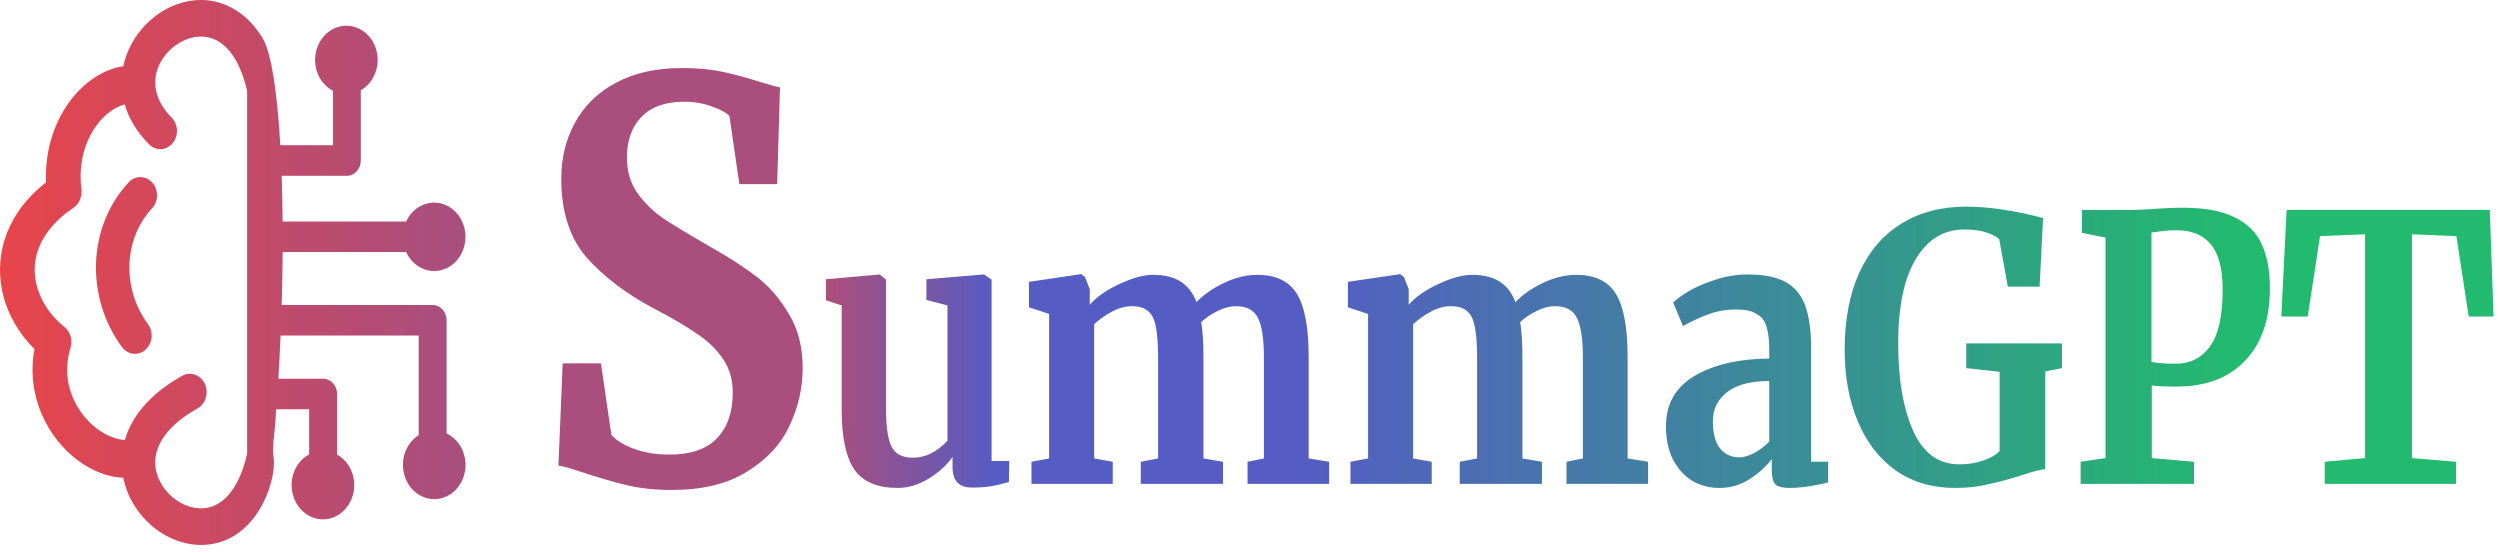 <svg width="764" height="169" viewBox="0 0 764 169" fill="none" xmlns="http://www.w3.org/2000/svg">
<path d="M205.305 149.734C200.108 149.734 195.44 149.227 191.301 148.213C187.162 147.199 182.542 145.847 177.44 144.157C174.072 143.03 171.81 142.411 170.655 142.298L171.954 111.033H183.649L186.825 132.834C188.076 134.411 190.29 135.82 193.466 137.059C196.739 138.298 200.445 138.918 204.584 138.918C211.032 138.918 215.845 137.284 219.021 134.017C222.294 130.637 223.93 125.961 223.93 119.99C223.93 116.047 222.968 112.667 221.043 109.85C219.118 106.921 216.471 104.329 213.102 102.076C209.733 99.71 205.113 97.006 199.242 93.964C191.253 89.683 184.611 84.613 179.317 78.754C174.12 72.783 171.521 64.727 171.521 54.587C171.521 48.278 172.917 42.588 175.708 37.518C178.499 32.335 182.638 28.279 188.124 25.35C193.707 22.308 200.493 20.787 208.482 20.787C213.198 20.787 217.337 21.181 220.898 21.97C224.556 22.759 228.502 23.829 232.737 25.181C235.24 25.97 237.117 26.477 238.368 26.702L237.502 56.277H225.951L222.92 35.49C222.053 34.476 220.321 33.518 217.722 32.617C215.123 31.603 212.236 31.096 209.059 31.096C203.284 31.096 198.905 32.673 195.921 35.828C193.033 38.87 191.59 42.982 191.59 48.165C191.59 52.334 192.648 55.939 194.766 58.981C196.98 62.023 199.627 64.614 202.707 66.755C205.787 68.783 210.647 71.712 217.289 75.543C222.679 78.585 227.299 81.571 231.149 84.5C234.999 87.429 238.32 91.26 241.111 95.992C243.902 100.611 245.298 106.076 245.298 112.385C245.298 118.582 243.951 124.497 241.256 130.13C238.657 135.763 234.325 140.439 228.262 144.157C222.294 147.875 214.642 149.734 205.305 149.734ZM297.159 149.002C295.042 149.002 293.502 148.476 292.539 147.424C291.577 146.373 291.095 144.796 291.095 142.692V139.65C289.363 142.129 286.925 144.345 283.78 146.298C280.636 148.176 277.492 149.114 274.348 149.114C268.187 149.114 263.792 147.274 261.161 143.594C258.53 139.838 257.215 133.679 257.215 125.116V93.344L252.402 91.767V85.345L268.765 83.88H268.861L270.786 85.458V125.116C270.786 130.6 271.364 134.43 272.519 136.608C273.674 138.786 275.824 139.876 278.968 139.876C282.754 139.876 286.283 138.148 289.555 134.693V93.344L283.107 91.654V85.345L300.528 83.88H300.721L303.031 85.458V140.89H308.421L308.325 147.312C308.068 147.387 306.881 147.687 304.763 148.213C302.646 148.739 300.111 149.002 297.159 149.002ZM315.223 141.115L320.613 140.101V95.936L314.453 93.908V86.134L330.431 83.768L331.586 84.669L333.03 88.387V93.119C335.148 90.716 338.163 88.612 342.078 86.81C346.056 84.932 349.489 83.993 352.377 83.993C355.842 83.993 358.633 84.669 360.751 86.021C362.932 87.373 364.569 89.476 365.659 92.33C367.777 90.077 370.568 88.124 374.033 86.472C377.498 84.819 380.899 83.993 384.236 83.993C389.947 83.993 393.989 85.946 396.364 89.852C398.738 93.758 399.925 100.142 399.925 109.005V140.101L406.182 141.115V147.875H381.252V141.115L386.257 140.101V109.456C386.257 103.597 385.648 99.504 384.429 97.175C383.274 94.772 381.028 93.57 377.691 93.57C375.894 93.57 374.033 94.058 372.108 95.034C370.248 95.936 368.579 97.062 367.103 98.414C367.553 101.268 367.777 104.836 367.777 109.118V140.101L373.745 141.115V147.875H348.623V141.115L353.917 140.101V109.118C353.917 105.212 353.692 102.17 353.243 99.992C352.858 97.738 352.088 96.124 350.933 95.147C349.778 94.096 348.11 93.57 345.928 93.57C343.875 93.57 341.821 94.133 339.768 95.26C337.778 96.311 335.982 97.588 334.378 99.09V140.101L340.056 141.115V147.875H315.223V141.115ZM412.697 141.115L418.087 140.101V95.936L411.927 93.908V86.134L427.905 83.768L429.06 84.669L430.504 88.387V93.119C432.621 90.716 435.637 88.612 439.551 86.81C443.53 84.932 446.963 83.993 449.85 83.993C453.316 83.993 456.107 84.669 458.224 86.021C460.406 87.373 462.043 89.476 463.133 92.33C465.251 90.077 468.042 88.124 471.507 86.472C474.972 84.819 478.373 83.993 481.71 83.993C487.421 83.993 491.463 85.946 493.838 89.852C496.212 93.758 497.399 100.142 497.399 109.005V140.101L503.655 141.115V147.875H478.726V141.115L483.731 140.101V109.456C483.731 103.597 483.122 99.504 481.902 97.175C480.747 94.772 478.502 93.57 475.165 93.57C473.368 93.57 471.507 94.058 469.582 95.034C467.721 95.936 466.053 97.062 464.577 98.414C465.026 101.268 465.251 104.836 465.251 109.118V140.101L471.218 141.115V147.875H446.097V141.115L451.39 140.101V109.118C451.39 105.212 451.166 102.17 450.717 99.992C450.332 97.738 449.562 96.124 448.407 95.147C447.252 94.096 445.583 93.57 443.402 93.57C441.348 93.57 439.295 94.133 437.241 95.26C435.252 96.311 433.456 97.588 431.851 99.09V140.101L437.53 141.115V147.875H412.697V141.115ZM509.112 130.299C509.112 123.464 512.032 118.319 517.871 114.864C523.775 111.408 531.379 109.644 540.683 109.568V106.977C540.683 103.898 540.394 101.494 539.817 99.766C539.303 98.039 538.309 96.762 536.833 95.936C535.421 95.034 533.336 94.584 530.576 94.584C527.433 94.584 524.609 95.072 522.106 96.048C519.604 96.95 517.005 98.152 514.31 99.654L511.326 92.443C512.288 91.466 513.893 90.302 516.139 88.95C518.449 87.598 521.176 86.434 524.32 85.458C527.464 84.406 530.705 83.88 534.041 83.88C538.983 83.88 542.833 84.632 545.592 86.134C548.415 87.636 550.437 90.04 551.656 93.344C552.875 96.649 553.484 101.081 553.484 106.639V141.115H558.682V147.424C557.399 147.8 555.57 148.176 553.196 148.551C550.822 148.926 548.736 149.114 546.939 149.114C544.758 149.114 543.282 148.739 542.512 147.988C541.806 147.236 541.453 145.697 541.453 143.368V140.326C539.72 142.58 537.475 144.608 534.715 146.41C531.956 148.213 528.844 149.114 525.379 149.114C522.427 149.114 519.7 148.401 517.197 146.974C514.759 145.472 512.802 143.331 511.326 140.552C509.85 137.698 509.112 134.28 509.112 130.299ZM531.539 139.763C532.886 139.763 534.426 139.312 536.159 138.411C537.892 137.434 539.4 136.27 540.683 134.918V116.441C534.908 116.441 530.576 117.605 527.689 119.934C524.866 122.187 523.454 125.116 523.454 128.722C523.454 132.327 524.16 135.068 525.571 136.946C527.047 138.824 529.036 139.763 531.539 139.763ZM597.511 149.114C590.452 149.114 584.357 147.312 579.223 143.706C574.154 140.026 570.304 134.994 567.672 128.609C565.042 122.224 563.726 115.014 563.726 106.977C563.726 97.738 565.234 89.814 568.25 83.204C571.33 76.594 575.661 71.6 581.244 68.22C586.827 64.84 593.34 63.15 600.783 63.15C607.777 63.15 615.64 64.314 624.362 66.642L623.304 87.598H613.582L610.983 73.177C610.346 72.426 609.125 71.75 607.326 71.149C605.533 70.473 603.187 70.135 600.302 70.135C594.014 70.135 589.073 73.14 585.479 79.148C581.886 85.082 580.089 93.682 580.089 104.949C580.089 115.99 581.629 124.928 584.709 131.764C587.789 138.524 592.474 141.904 598.762 141.904C601.329 141.904 603.734 141.528 605.978 140.777C608.228 140.026 609.925 139.05 611.08 137.848V113.624L600.879 112.498V104.949H630.138V112.498L625.036 113.512V143.368C623.689 143.444 621.252 144.082 617.721 145.284C613.618 146.56 610.087 147.5 607.133 148.1C604.246 148.776 601.04 149.114 597.511 149.114ZM643.438 72.614L636.22 71.149V64.164H650.754C652.101 64.164 654.183 64.088 657.01 63.938C660.728 63.638 664.096 63.488 667.116 63.488C673.788 63.488 679.052 64.464 682.902 66.417C686.812 68.295 689.573 71.036 691.179 74.642C692.846 78.172 693.682 82.678 693.682 88.162C693.682 97.626 691.143 104.986 686.078 110.244C681.073 115.502 674.107 118.131 665.191 118.131C661.66 118.131 659.127 118.018 657.587 117.793V139.988L670.485 141.115V147.875H635.834V141.115L643.438 139.988V72.614ZM657.491 110.582C658.965 110.958 661.468 111.146 664.999 111.146C669.294 111.146 672.729 109.418 675.298 105.963C677.927 102.433 679.244 96.612 679.244 88.5C679.244 82.19 678.053 77.608 675.683 74.754C673.373 71.825 669.811 70.36 664.999 70.36C663.2 70.36 661.341 70.51 659.416 70.811C658.514 70.961 657.876 71.036 657.491 71.036V110.582ZM722.762 71.6L708.998 72.163L705.244 96.724H697.159L698.795 64.164H760.878L762.033 96.724H754.429L750.675 72.163L737.104 71.6V139.988L750.579 141.115V147.875H710.442V141.115L722.762 139.988V71.6Z" fill="url(#paint0_linear_405_3)"/>
<path d="M80.517 12.114C83.034 16.883 84.757 28.713 85.662 44.377H101.743V27.751C101.395 27.575 101.06 27.371 100.738 27.141C100.13 26.721 99.573 26.233 99.089 25.704L99.027 25.637C98.172 24.702 97.49 23.577 97.018 22.331C96.547 21.098 96.287 19.742 96.287 18.32C96.287 16.91 96.547 15.569 97.018 14.322C97.502 13.035 98.221 11.883 99.089 10.921C99.969 9.959 101.023 9.187 102.201 8.658C103.329 8.143 104.569 7.859 105.859 7.859C107.148 7.859 108.376 8.143 109.516 8.658C110.694 9.187 111.748 9.973 112.628 10.921C113.508 11.883 114.215 13.035 114.699 14.309L114.723 14.39C115.17 15.61 115.418 16.938 115.418 18.306C115.418 19.715 115.157 21.057 114.686 22.303C114.202 23.591 113.483 24.742 112.615 25.704L112.541 25.786C112.107 26.247 111.624 26.68 111.116 27.046C110.843 27.249 110.557 27.425 110.26 27.602V49.065C110.26 50.353 109.777 51.518 109.008 52.358C108.239 53.198 107.173 53.727 105.995 53.727H86.084C86.232 58.185 86.331 62.873 86.369 67.71H124.109C124.27 67.358 124.444 67.019 124.629 66.694L124.679 66.626C125.039 66.017 125.46 65.461 125.907 64.973C126.787 64.011 127.841 63.239 129.019 62.71L129.093 62.683C130.209 62.195 131.424 61.911 132.676 61.911C133.965 61.911 135.193 62.195 136.334 62.71C137.512 63.239 138.566 64.025 139.446 64.973C140.326 65.935 141.033 67.087 141.516 68.374C141.987 69.621 142.248 70.962 142.248 72.371C142.248 73.781 141.987 75.123 141.516 76.369C141.033 77.656 140.314 78.808 139.446 79.77C138.566 80.732 137.512 81.504 136.334 82.033L136.259 82.06C135.143 82.548 133.929 82.819 132.676 82.819C131.387 82.819 130.147 82.535 129.019 82.019C127.853 81.491 126.799 80.719 125.907 79.757C125.436 79.242 125.014 78.672 124.642 78.036C124.444 77.71 124.27 77.372 124.109 77.02H86.381C86.343 82.304 86.244 87.711 86.084 93.212H132.217C133.395 93.212 134.462 93.741 135.23 94.581C135.999 95.421 136.482 96.586 136.482 97.874V132.467C136.891 132.657 137.276 132.873 137.648 133.118C138.317 133.552 138.925 134.08 139.47 134.676C140.35 135.638 141.057 136.79 141.541 138.077L141.566 138.158C142.012 139.378 142.272 140.706 142.272 142.074C142.272 143.484 142.012 144.825 141.541 146.072C141.057 147.359 140.338 148.511 139.47 149.473C138.59 150.435 137.536 151.207 136.358 151.736C135.23 152.251 133.991 152.535 132.701 152.535C131.412 152.535 130.184 152.251 129.043 151.736C127.865 151.207 126.812 150.421 125.931 149.473C125.051 148.511 124.344 147.359 123.861 146.072C123.39 144.839 123.13 143.484 123.13 142.074C123.13 140.665 123.39 139.31 123.861 138.077C124.344 136.79 125.064 135.638 125.931 134.676C126.328 134.242 126.775 133.836 127.246 133.47C127.469 133.294 127.705 133.131 127.953 132.982V102.548H85.749C85.563 106.938 85.339 111.342 85.067 115.733H98.754C99.932 115.733 100.998 116.261 101.767 117.102C102.536 117.942 103.019 119.107 103.019 120.394V138.904C103.33 139.08 103.615 139.269 103.912 139.473C104.482 139.879 104.99 140.34 105.449 140.841L105.524 140.923C106.367 141.871 107.061 142.996 107.532 144.242C108.004 145.475 108.264 146.831 108.264 148.24C108.264 149.649 108.004 151.004 107.532 152.237L107.495 152.318C107.012 153.579 106.305 154.703 105.449 155.638L105.387 155.706C104.519 156.641 103.491 157.4 102.362 157.915C101.234 158.43 99.982 158.714 98.693 158.714C97.403 158.714 96.176 158.43 95.035 157.915C93.857 157.386 92.803 156.6 91.923 155.652L91.848 155.57C91.006 154.622 90.311 153.497 89.84 152.251C89.369 151.004 89.108 149.663 89.108 148.253C89.108 146.844 89.369 145.503 89.84 144.256C90.323 142.969 91.03 141.817 91.91 140.855C92.394 140.326 92.94 139.852 93.51 139.445C93.82 139.229 94.142 139.026 94.477 138.85V125.068H84.434C84.298 126.925 84.149 128.782 84 130.624C83.802 133.009 83.169 137.413 83.579 139.595C84.67 145.381 79.896 162.834 65.862 166.045C58.943 167.617 51.789 165.3 46.396 160.692C42.082 157.02 38.846 151.858 37.68 146.017C35.424 145.922 33.13 145.421 30.898 144.608C25.964 142.792 21.215 139.256 17.508 134.568C13.776 129.866 11.073 123.958 10.218 117.386C9.784 113.957 9.846 110.38 10.54 106.695C8.123 104.296 6.04 101.6 4.391 98.659C1.514 93.632 -0.06 87.968 0.002 82.142C0.064 76.274 1.775 70.326 5.482 64.797C7.639 61.586 10.478 58.523 14.074 55.718C14.037 54.648 14.037 53.578 14.062 52.52C14.347 43.957 17.235 36.423 21.451 30.799C25.815 24.973 31.655 21.165 37.656 20.23H37.68C37.891 19.268 38.139 18.32 38.461 17.398C40.395 11.666 44.375 6.788 49.248 3.685C54.158 0.569 60.047 -0.813 65.787 0.487C71.305 1.761 76.561 5.366 80.517 12.114ZM38.151 134.459C40.185 127.467 45.553 120.489 55.683 114.838C58.212 113.443 61.287 114.526 62.589 117.278C63.866 120.041 62.874 123.402 60.357 124.825C50.971 130.069 47.438 136.085 47.438 141.329C47.438 145.421 49.57 149.242 52.67 151.899C55.819 154.568 59.886 155.964 63.729 155.096C68.515 154.012 73.127 149.175 75.52 138.633V27.791C73.127 17.331 68.515 12.52 63.742 11.436C60.592 10.718 57.245 11.531 54.393 13.36C51.504 15.19 49.186 18.008 48.082 21.26C46.62 25.596 47.487 30.921 52.447 35.935C54.505 38.035 54.641 41.545 52.719 43.794C50.798 46.044 47.587 46.193 45.528 44.092C41.672 40.19 39.292 36.043 38.102 31.911C35.064 32.71 32.064 34.905 29.634 38.13C26.794 41.911 24.848 47.033 24.65 52.913C24.6 54.472 24.674 56.125 24.885 57.819H24.873C25.145 60.014 24.253 62.29 22.418 63.523C18.698 66.017 15.958 68.767 14.037 71.626C11.706 75.095 10.639 78.741 10.602 82.25C10.565 85.814 11.569 89.364 13.367 92.548C14.892 95.245 16.975 97.711 19.517 99.77C21.426 101.207 22.319 103.89 21.538 106.397C20.533 109.649 20.31 112.806 20.695 115.746C21.24 119.974 23.038 123.835 25.493 126.939C27.96 130.055 31.084 132.386 34.283 133.578C35.573 134.12 36.874 134.392 38.151 134.459ZM39.317 55.718C41.325 53.564 44.549 53.591 46.533 55.786C48.504 57.981 48.479 61.504 46.471 63.672C42.094 68.388 39.813 74.459 39.565 80.664C39.329 87.06 41.226 93.646 45.218 99.052C46.991 101.451 46.632 104.96 44.437 106.898C42.243 108.835 39.032 108.442 37.259 106.044C31.667 98.469 29.014 89.255 29.349 80.217C29.708 71.247 33.006 62.494 39.317 55.718Z" fill="url(#paint1_linear_405_3)"/>
<defs>
<linearGradient id="paint0_linear_405_3" x1="171" y1="85" x2="762" y2="85" gradientUnits="userSpaceOnUse">
<stop offset="0.14" stop-color="#AA4E7D"/>
<stop offset="0.225" stop-color="#555CC3"/>
<stop offset="0.38" stop-color="#555CC3"/>
<stop offset="0.869" stop-color="#22BA6E"/>
</linearGradient>
<linearGradient id="paint1_linear_405_3" x1="0" y1="83" x2="142" y2="83" gradientUnits="userSpaceOnUse">
<stop stop-color="#E8454A"/>
<stop offset="0.95" stop-color="#AA4E7D"/>
</linearGradient>
</defs>
</svg>
